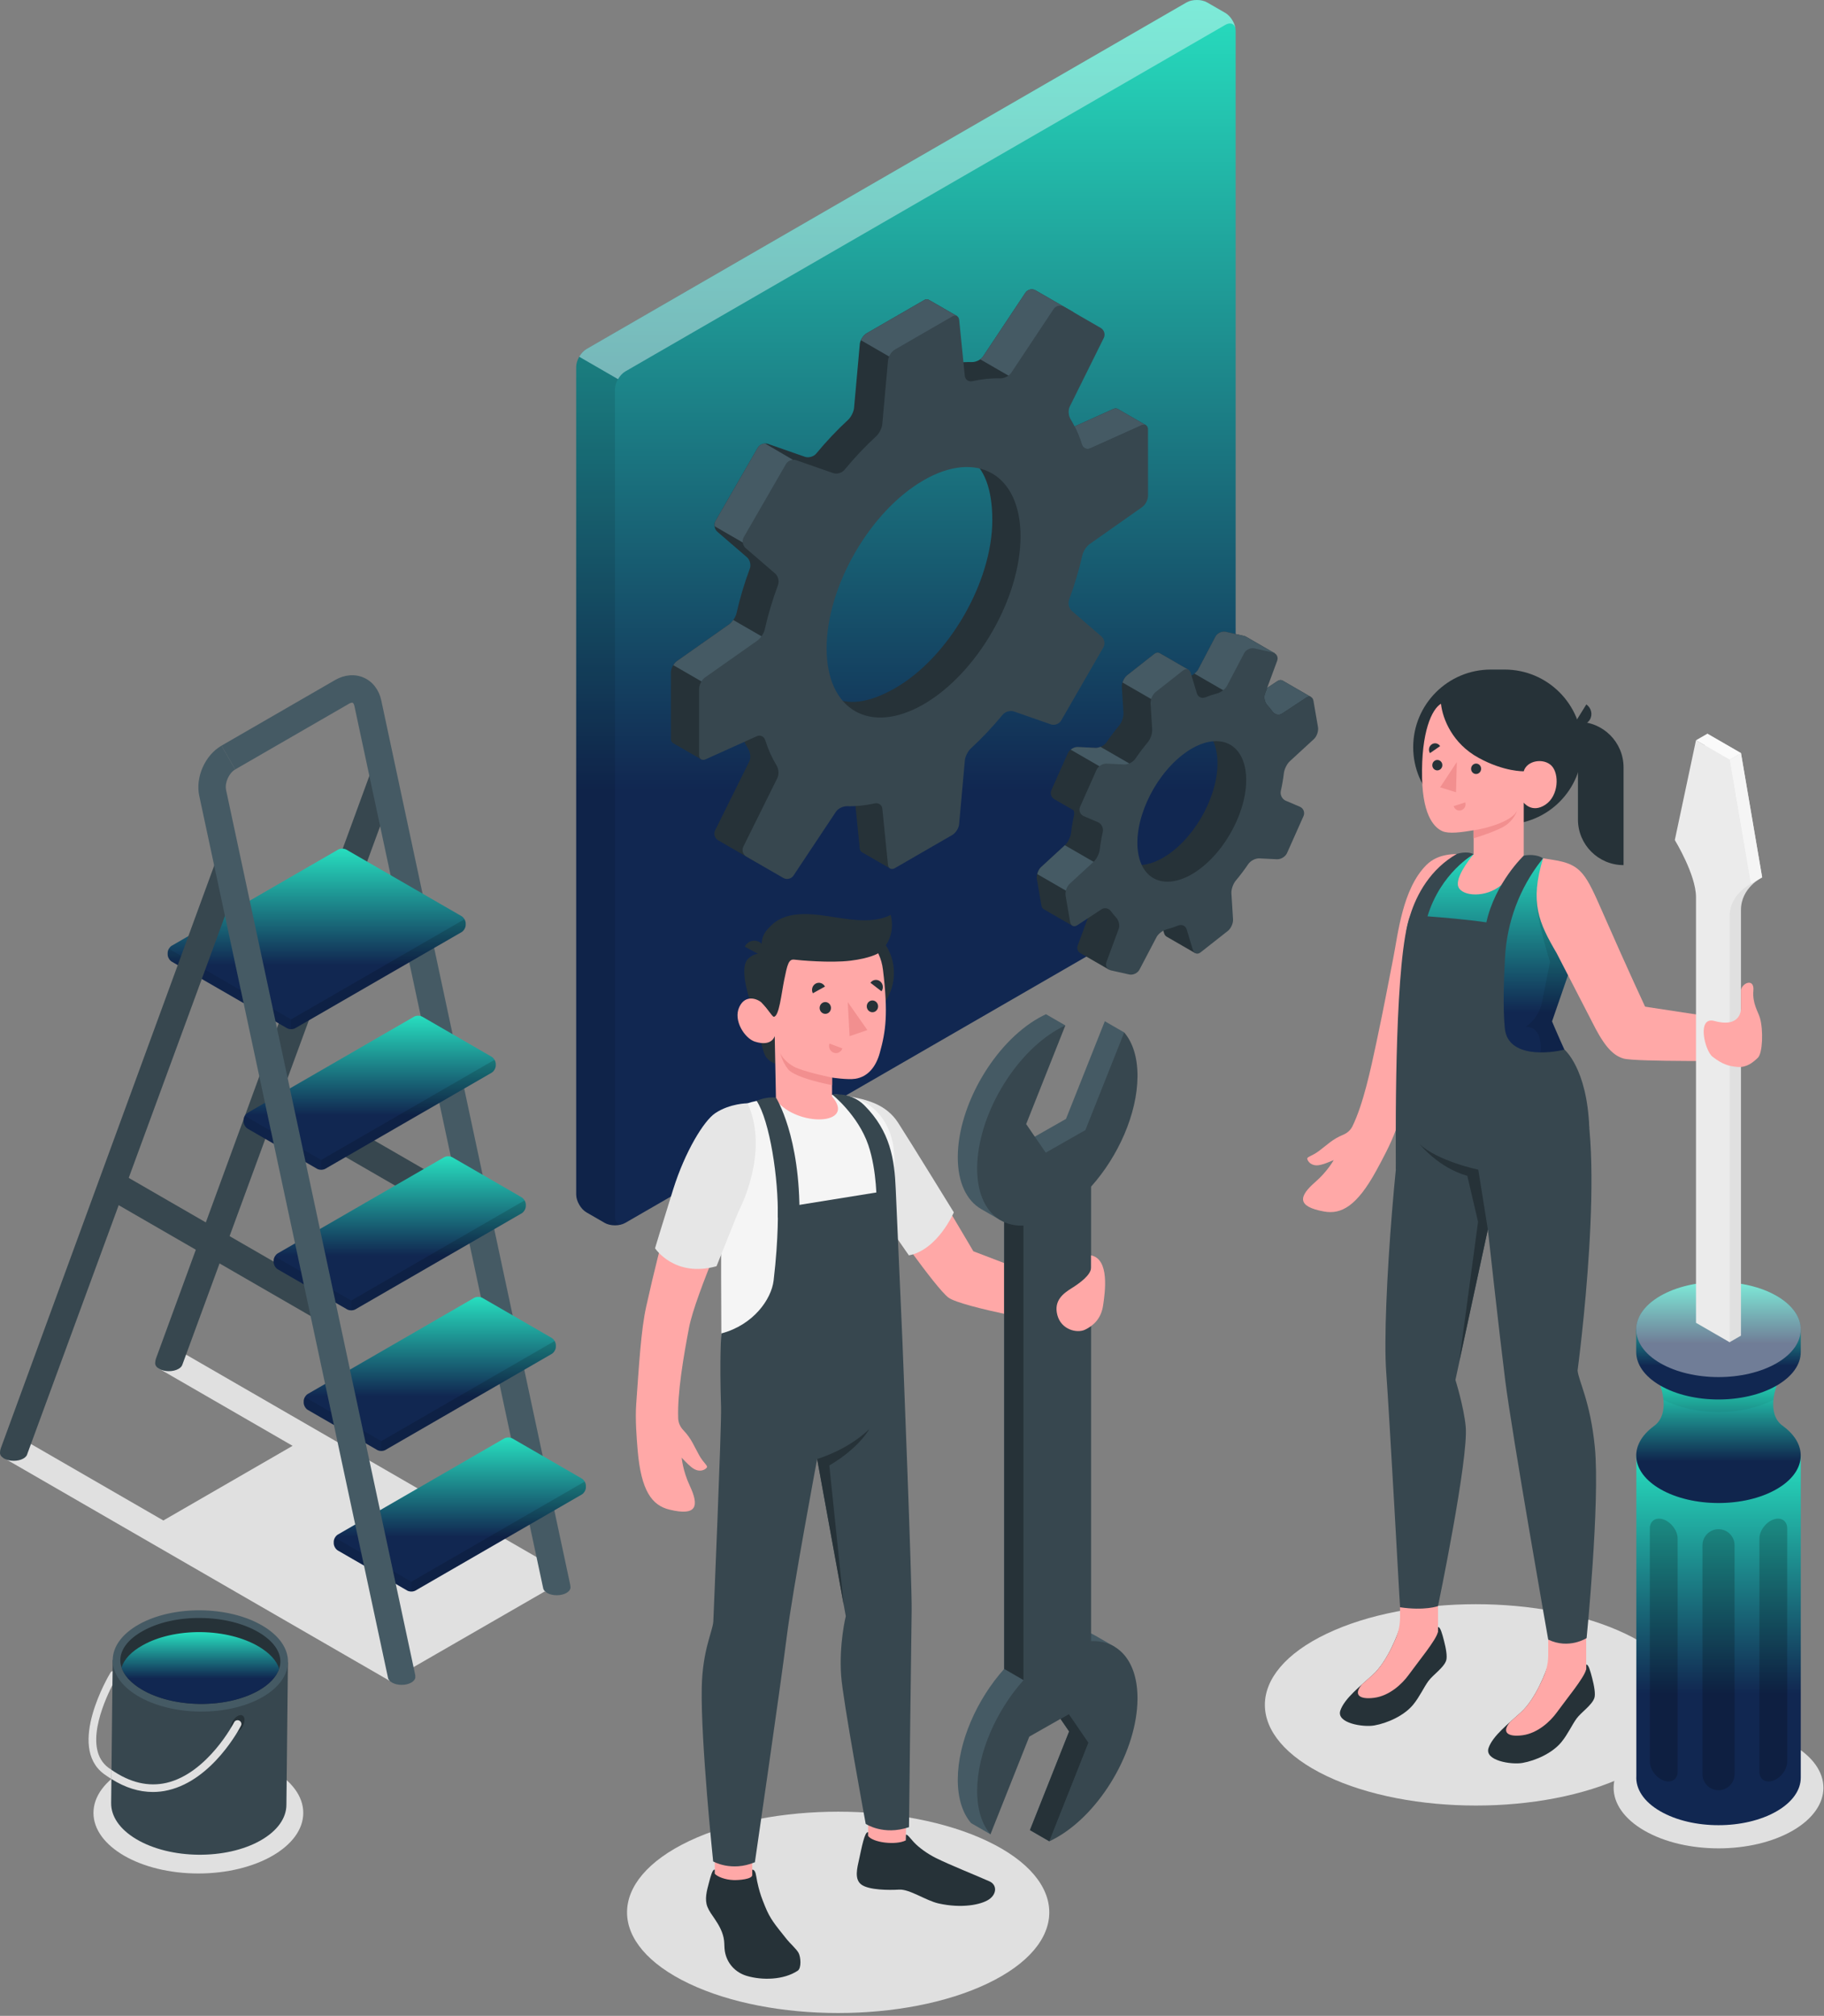 <svg width="382" height="422" viewBox="0 0 382 422" fill="none" xmlns="http://www.w3.org/2000/svg">
<rect x="0" y="0" width="382" height="422" fill="#808080" stroke="none"/>
<path d="M115.22 332.239L117.834 329.119L38.463 283.293L33.087 286.397L61.279 302.673L34.21 318.301L5.776 301.884L0.4 304.988L81.645 351.89L82.499 350.871L82.925 351.117L114.088 333.159L114.332 333.3L114.789 332.755L115.451 332.373L115.22 332.239Z" fill="#E0E0E0"/>
<path d="M340.384 371.803C323.116 380.034 295.121 380.034 277.853 371.803C260.585 363.574 260.585 350.23 277.853 342C295.12 333.771 323.116 333.771 340.384 342C357.651 350.23 357.651 363.574 340.384 371.803Z" fill="#E0E0E0"/>
<path d="M206.803 415.238C189.535 423.469 161.54 423.469 144.272 415.238C127.004 407.009 127.004 393.665 144.272 385.435C161.54 377.206 189.535 377.206 206.803 385.435C224.07 393.666 224.07 407.01 206.803 415.238Z" fill="#E0E0E0"/>
<path d="M344.376 383.226C352.955 388.179 366.865 388.179 375.445 383.226C384.024 378.273 384.024 370.242 375.445 365.288C366.866 360.335 352.956 360.335 344.376 365.288C335.796 370.241 335.796 378.273 344.376 383.226Z" fill="#E0E0E0"/>
<path d="M41.543 392.198C53.676 392.198 63.512 386.52 63.512 379.514C63.512 372.509 53.676 366.83 41.543 366.83C29.41 366.83 19.574 372.509 19.574 379.514C19.574 386.52 29.41 392.198 41.543 392.198Z" fill="#E0E0E0"/>
<path d="M82.748 164.428L38.188 285.698L38.178 285.718C38.078 286.028 37.818 286.318 37.398 286.558C36.278 287.208 34.458 287.208 33.338 286.558C32.848 286.278 32.578 285.928 32.508 285.558C32.488 285.448 32.488 285.338 32.508 285.228C32.518 284.958 32.568 284.678 32.668 284.398L77.348 162.448C77.898 160.958 79.548 160.188 81.038 160.738C82.528 161.288 83.298 162.938 82.748 164.428Z" fill="#37474F"/>
<path d="M23.184 247.865L67.867 273.662" stroke="#37474F" stroke-width="6" stroke-miterlimit="10"/>
<path d="M55.68 229.104L100.363 254.902" stroke="#37474F" stroke-width="6" stroke-miterlimit="10"/>
<path d="M46.388 156.098L70.218 142.337C72.168 141.217 74.348 141.047 76.198 141.867C78.048 142.687 79.378 144.417 79.848 146.617L119.408 331.697C119.438 331.827 119.458 331.947 119.458 332.077C119.478 332.207 119.478 332.347 119.468 332.477C119.398 332.837 119.128 333.187 118.638 333.467C117.518 334.117 115.698 334.117 114.578 333.467C114.158 333.217 113.898 332.917 113.788 332.607C113.768 332.547 113.758 332.487 113.748 332.437L74.228 147.817C74.138 147.417 73.978 147.167 73.858 147.117C73.748 147.067 73.458 147.107 73.098 147.317L49.258 161.078" fill="#455A64"/>
<path d="M85.279 332.967L70.763 324.586C70.285 324.31 69.897 323.638 69.897 323.086V322.741C69.897 322.189 70.285 321.517 70.763 321.241L105.589 301.134C106.067 300.858 106.843 300.858 107.321 301.134L121.837 309.515C122.315 309.791 122.703 310.463 122.703 311.015V311.359C122.703 311.911 122.315 312.583 121.837 312.859L87.011 332.967C86.534 333.243 85.757 333.243 85.279 332.967Z" fill="url(#paint0_linear_404_4849)"/>
<path opacity="0.1" d="M70.151 321.886C69.995 322.158 69.897 322.463 69.897 322.74V323.085C69.897 323.637 70.285 324.309 70.763 324.585L85.279 332.966C85.519 333.104 85.832 333.173 86.145 333.173V331.12L70.151 321.886Z" fill="black"/>
<path opacity="0.15" d="M86.145 331.121V333.174C86.459 333.174 86.772 333.105 87.011 332.967L104.424 322.914L121.838 312.861C122.316 312.585 122.704 311.913 122.704 311.361V311.016C122.704 310.74 122.607 310.433 122.45 310.161L86.145 331.121Z" fill="black"/>
<path d="M78.986 303.535L64.469 295.154C63.992 294.878 63.603 294.206 63.603 293.654V293.309C63.603 292.757 63.992 292.085 64.469 291.809L99.296 271.702C99.773 271.426 100.55 271.426 101.028 271.702L115.544 280.083C116.022 280.359 116.41 281.031 116.41 281.583V281.928C116.41 282.48 116.022 283.152 115.544 283.428L80.718 303.535C80.239 303.812 79.463 303.812 78.986 303.535Z" fill="url(#paint1_linear_404_4849)"/>
<path opacity="0.1" d="M63.858 292.454C63.7 292.725 63.603 293.032 63.603 293.308V293.653C63.603 294.205 63.992 294.877 64.469 295.153L78.986 303.534C79.225 303.672 79.537 303.741 79.852 303.741V301.688L63.858 292.454Z" fill="black"/>
<path opacity="0.15" d="M79.852 301.689V303.742C80.165 303.742 80.479 303.673 80.718 303.535L98.131 293.481L115.544 283.428C116.022 283.152 116.41 282.48 116.41 281.928V281.583C116.41 281.307 116.313 281.001 116.156 280.729L79.852 301.689Z" fill="black"/>
<path d="M72.692 274.103L58.176 265.722C57.698 265.446 57.31 264.774 57.31 264.222V263.877C57.31 263.325 57.698 262.653 58.176 262.377L93.002 242.27C93.48 241.994 94.256 241.994 94.734 242.27L109.25 250.651C109.728 250.927 110.116 251.599 110.116 252.151V252.496C110.116 253.048 109.728 253.72 109.25 253.996L74.424 274.103C73.946 274.379 73.17 274.379 72.692 274.103Z" fill="url(#paint2_linear_404_4849)"/>
<path opacity="0.1" d="M57.563 263.023C57.406 263.294 57.309 263.601 57.309 263.877V264.222C57.309 264.774 57.697 265.446 58.175 265.722L65.433 269.913L72.691 274.104C72.93 274.242 73.243 274.311 73.557 274.311V272.258L57.563 263.023Z" fill="black"/>
<path opacity="0.15" d="M73.558 272.258V274.311C73.871 274.311 74.185 274.242 74.424 274.104L91.837 264.05L109.25 253.997C109.728 253.721 110.116 253.049 110.116 252.497V252.152C110.116 251.876 110.019 251.57 109.862 251.298L73.558 272.258Z" fill="black"/>
<path d="M66.398 244.672L51.882 236.291C51.404 236.015 51.016 235.343 51.016 234.791V234.446C51.016 233.894 51.404 233.222 51.882 232.946L86.708 212.839C87.186 212.563 87.962 212.563 88.44 212.839L102.956 221.22C103.434 221.496 103.822 222.168 103.822 222.72V223.065C103.822 223.617 103.434 224.289 102.956 224.565L68.13 244.672C67.651 244.948 66.876 244.948 66.398 244.672Z" fill="url(#paint3_linear_404_4849)"/>
<path opacity="0.15" d="M67.264 242.826V244.879C67.577 244.879 67.891 244.81 68.13 244.672L85.543 234.619L102.956 224.566C103.434 224.29 103.822 223.618 103.822 223.066V222.721C103.822 222.445 103.725 222.139 103.568 221.867L67.264 242.826Z" fill="black"/>
<path opacity="0.1" d="M51.269 233.592C51.112 233.864 51.015 234.169 51.015 234.446V234.791C51.015 235.343 51.403 236.015 51.881 236.291L66.397 244.672C66.636 244.81 66.949 244.879 67.263 244.879V242.826L51.269 233.592Z" fill="black"/>
<path d="M60.103 215.24L35.98 201.316C35.502 201.04 35.114 200.368 35.114 199.816V199.471C35.114 198.919 35.502 198.247 35.98 197.971L70.806 177.864C71.284 177.588 72.06 177.588 72.538 177.864L96.661 191.788C97.139 192.064 97.527 192.736 97.527 193.288V193.633C97.527 194.185 97.139 194.857 96.661 195.133L61.835 215.24C61.356 215.517 60.581 215.517 60.103 215.24Z" fill="url(#paint4_linear_404_4849)"/>
<path opacity="0.15" d="M60.969 213.395V215.448C61.282 215.448 61.596 215.379 61.835 215.241L79.248 205.188L96.661 195.135C97.139 194.859 97.527 194.187 97.527 193.635V193.289C97.527 193.013 97.43 192.707 97.273 192.435L60.969 213.395Z" fill="black"/>
<path opacity="0.1" d="M35.368 198.617C35.211 198.888 35.114 199.194 35.114 199.471V199.816C35.114 200.368 35.502 201.04 35.98 201.316L60.103 215.241C60.342 215.379 60.656 215.448 60.969 215.448V213.395L35.368 198.617Z" fill="black"/>
<path d="M50.258 183.187L5.737 304.317L5.728 304.357L5.628 304.627C5.497 304.877 5.258 305.117 4.907 305.327C3.788 305.967 1.968 305.967 0.838 305.327C0.348 305.037 0.077 304.687 0.007 304.327C-0.003 304.217 -0.003 304.107 0.007 303.997C0.018 303.707 0.078 303.437 0.178 303.157L44.858 181.207C45.398 179.717 47.047 178.957 48.547 179.497C50.038 180.047 50.797 181.697 50.258 183.187Z" fill="#37474F"/>
<path d="M49.258 161.078C47.938 161.848 47.028 163.888 47.348 165.378L86.918 350.448C86.958 350.598 86.978 350.748 86.978 350.898C86.988 350.998 86.988 351.108 86.978 351.218C86.918 351.578 86.638 351.938 86.148 352.228C85.028 352.878 83.208 352.878 82.088 352.228C81.678 351.988 81.418 351.698 81.298 351.398C81.298 351.388 81.298 351.378 81.288 351.368L81.238 351.128L41.728 166.588C40.898 162.698 42.938 158.088 46.388 156.098" fill="#455A64"/>
<path d="M60.301 348L23.596 347.501L23.277 377.476H23.28C23.25 380.189 25.011 382.922 28.573 385.03C35.694 389.246 47.315 389.371 54.529 385.31C58.168 383.261 59.984 380.538 59.982 377.801L60.301 348Z" fill="#37474F"/>
<path d="M29.059 340.072C21.848 344.134 21.776 350.844 28.897 355.06C36.018 359.276 47.639 359.401 54.853 355.34C62.067 351.279 62.139 344.569 55.015 340.352C47.891 336.136 36.269 336.01 29.059 340.072Z" fill="#455A64"/>
<path d="M58.723 347.881C58.723 348.36 58.623 348.839 58.463 349.319C57.904 351.036 56.406 352.634 54.07 353.952C50.815 355.769 46.482 356.748 41.849 356.708C37.236 356.648 32.923 355.59 29.707 353.693C27.45 352.355 25.973 350.737 25.453 349.06C25.273 348.561 25.193 348.042 25.193 347.522C25.233 345.285 26.87 343.129 29.846 341.471C33.081 339.634 37.435 338.655 42.047 338.715C46.68 338.755 50.994 339.833 54.209 341.73C57.146 343.467 58.743 345.644 58.723 347.881Z" fill="#263238"/>
<path d="M58.464 349.318C57.905 351.035 56.407 352.633 54.071 353.951C50.816 355.768 46.483 356.747 41.85 356.707C37.237 356.647 32.924 355.589 29.708 353.692C27.451 352.354 25.974 350.736 25.454 349.059C26.013 347.342 27.511 345.744 29.847 344.446C33.082 342.609 37.436 341.63 42.048 341.67C46.681 341.73 50.995 342.808 54.21 344.706C56.467 346.043 57.924 347.64 58.464 349.318Z" fill="url(#paint5_linear_404_4849)"/>
<path d="M49.773 359.23C50.577 358.777 51.221 359.158 51.211 360.081C51.2 361.005 50.539 362.121 49.734 362.575C48.929 363.029 48.285 362.648 48.297 361.724C48.307 360.8 48.968 359.684 49.773 359.23Z" fill="#263238"/>
<path d="M23.536 352.772C21.519 356.746 17.505 366.212 22.717 370.066C22.937 370.226 23.137 370.366 23.356 370.505L23.336 372.422C22.817 372.103 22.278 371.743 21.758 371.364C13.97 365.593 22.756 350.775 23.136 350.156C23.236 349.976 23.396 349.876 23.575 349.816L23.536 352.772Z" fill="#E0E0E0"/>
<path d="M50.456 361.28C50.236 361.739 44.565 372.583 35.239 374.76C34.161 375.02 33.102 375.139 32.024 375.139C29.128 375.139 26.233 374.24 23.337 372.423L23.357 370.506C27.211 373.182 31.085 374.1 34.88 373.222C43.487 371.205 48.999 360.641 49.039 360.541C49.239 360.141 49.738 360.002 50.117 360.201C50.516 360.401 50.675 360.88 50.456 361.28Z" fill="#E0E0E0"/>
<path d="M126.63 255.997L122.837 253.807C121.641 253.117 120.672 251.438 120.672 250.057L120.671 76.82C120.671 75.439 121.64 73.76 122.836 73.07L248.491 0.523C249.687 -0.167 251.625 -0.167 252.821 0.523L256.616 2.712C257.812 3.402 258.781 5.082 258.781 6.463V179.701C258.781 181.082 257.812 182.761 256.616 183.451L130.96 255.997C129.764 256.686 127.826 256.687 126.63 255.997Z" fill="url(#paint6_linear_404_4849)"/>
<path opacity="0.4" d="M258.758 6.107C258.608 4.987 257.698 4.577 256.618 5.207L130.958 77.757C130.368 78.097 129.828 78.698 129.428 79.377L121.308 74.688C121.698 74.007 122.238 73.418 122.838 73.067L248.488 0.517C249.688 -0.172 251.628 -0.172 252.818 0.517L256.618 2.708C257.708 3.337 258.618 4.808 258.758 6.107Z" fill="white"/>
<path opacity="0.1" d="M130.457 256.217C129.277 256.677 127.667 256.597 126.627 255.997L122.837 253.808C121.637 253.118 120.667 251.438 120.667 250.058V76.817C120.667 76.127 120.917 75.368 121.307 74.688L129.427 79.377C129.037 80.058 128.797 80.817 128.797 81.507V254.747C128.797 255.927 129.507 256.507 130.457 256.217Z" fill="black"/>
<path d="M268.6 142.469L268.601 142.479C268.316 142.307 267.939 142.322 267.554 142.575L262.496 145.904C261.804 146.359 260.941 146.125 260.465 145.446C260.16 145.01 259.83 144.607 259.479 144.238C258.908 143.638 258.599 142.606 258.886 141.829L266.925 136.734L260.924 133.271L260.919 133.277C260.799 133.208 260.67 133.15 260.522 133.117L256.709 132.264C255.901 132.083 254.933 132.531 254.548 133.265L250.963 140.096C250.578 140.83 249.6 141.521 248.797 141.725C248.724 141.743 248.649 141.77 248.576 141.789C248.797 141.143 248.89 140.2 248.89 140.2L242.871 136.727L242.873 136.734C242.551 136.546 242.136 136.581 241.745 136.889L236.031 141.381C235.38 141.893 234.894 142.978 234.946 143.805L235.287 149.241C235.339 150.068 234.93 151.236 234.398 151.872C233.462 152.992 232.576 154.167 231.745 155.384C231.278 156.068 230.248 156.604 229.42 156.563L225.747 156.382C224.92 156.341 223.975 156.921 223.638 157.678L220.185 165.42C219.876 166.113 220.143 166.901 220.774 167.28L220.772 167.287L224.843 169.636C224.974 169.97 225.018 170.338 224.938 170.69C224.655 171.935 224.441 173.169 224.302 174.383C224.208 175.206 223.674 176.331 223.064 176.892L218.002 181.547C217.392 182.108 217.012 183.224 217.152 184.04L218.103 189.561C218.165 189.921 218.334 190.171 218.56 190.309L218.552 190.314L224.59 193.798L224.67 186.886C225.362 186.431 226.225 186.665 226.7 187.344C227.005 187.78 227.335 188.183 227.686 188.552C228.257 189.152 228.566 190.184 228.279 190.961L225.7 197.938C225.471 198.557 225.697 199.17 226.205 199.488L226.201 199.494L232.229 202.973L233.871 198.481L236.201 192.693C236.586 191.959 237.564 191.269 238.367 191.064C239.134 190.869 239.918 190.611 240.715 190.288C241.483 189.977 242.279 190.319 242.518 191.112L243.807 195.391C243.903 195.711 244.081 195.934 244.298 196.059L244.293 196.063L250.339 199.549L249.281 192.864L251.131 191.409C251.782 190.897 252.268 189.812 252.216 188.985L251.875 183.549C251.823 182.722 252.232 181.554 252.764 180.918C253.701 179.798 255.114 179.2 255.945 177.984C256.412 177.3 256.915 176.187 257.742 176.228L261.415 176.409C262.242 176.45 263.187 175.87 263.524 175.113L266.977 167.371C267.315 166.614 266.97 165.738 266.208 165.413L263.24 164.147C262.478 163.822 262.038 162.91 262.222 162.102C262.505 160.857 262.719 159.622 262.858 158.409C262.952 157.586 263.486 156.461 264.095 155.901L269.157 151.246C269.59 150.848 269.897 150.17 269.994 149.518L274.592 145.932L268.6 142.469ZM245.612 178.17C239.419 183.039 233.491 181.713 232.371 175.209C231.251 168.705 236.318 160.441 242.511 155.573C248.704 150.705 253.676 151.075 254.796 157.578C255.916 164.082 251.804 173.301 245.612 178.17Z" fill="#263238"/>
<path d="M223.009 176.942L218.004 181.544C217.634 181.884 217.368 182.429 217.232 182.986L224.667 187.279L224.672 186.884C225.364 186.429 226.227 186.663 226.702 187.342C226.704 187.345 226.707 187.347 226.709 187.35L233.874 183.213L223.009 176.942Z" fill="#455A64"/>
<path d="M235.763 163.007C236.328 162.133 236.944 161.281 237.605 160.46L230.47 156.339C230.12 156.483 229.756 156.578 229.421 156.561L225.748 156.38C225.227 156.354 224.659 156.576 224.226 156.932L235.209 163.273L235.763 163.007Z" fill="#455A64"/>
<path d="M274.599 145.925C274.319 145.765 273.949 145.795 273.569 146.045L268.509 149.375C267.819 149.825 266.959 149.595 266.479 148.915C266.169 148.475 265.849 148.075 265.489 147.705C264.919 147.105 264.609 146.075 264.899 145.295L265.379 144.005L267.549 142.575C267.939 142.325 268.319 142.305 268.599 142.475V142.465L274.599 145.925Z" fill="#455A64"/>
<path d="M259.647 144.445C259.588 144.38 259.539 144.302 259.479 144.239C258.908 143.639 258.599 142.607 258.886 141.83L266.925 136.735L260.924 133.272L260.919 133.278C260.799 133.209 260.67 133.151 260.522 133.118L256.709 132.265C255.901 132.084 254.933 132.532 254.548 133.266L250.963 140.097C250.79 140.427 250.488 140.742 250.145 141.014L258.244 145.69L259.647 144.445Z" fill="#455A64"/>
<path d="M235.093 142.879L242.531 147.173L248.644 141.571C248.817 140.95 248.891 140.201 248.891 140.201L242.872 136.728L242.874 136.735C242.552 136.547 242.137 136.582 241.746 136.89L236.032 141.382C235.61 141.714 235.275 142.291 235.093 142.879Z" fill="#455A64"/>
<path d="M276.027 152.22L275.076 146.699C274.935 145.883 274.26 145.59 273.568 146.045L268.51 149.374C267.818 149.829 266.955 149.595 266.48 148.916C266.175 148.48 265.845 148.077 265.494 147.709C264.923 147.109 264.614 146.077 264.901 145.3L267.481 138.322C267.768 137.545 267.346 136.769 266.537 136.588L262.724 135.736C261.915 135.555 260.948 136.003 260.563 136.737L256.978 143.568C256.593 144.302 255.615 144.993 254.812 145.197C254.045 145.392 253.261 145.65 252.464 145.973C251.696 146.284 250.9 145.942 250.661 145.149L249.372 140.87C249.133 140.077 248.411 139.849 247.76 140.361L242.046 144.853C241.395 145.365 240.909 146.45 240.961 147.277L241.302 152.713C241.354 153.54 240.945 154.708 240.413 155.344C239.477 156.464 238.591 157.639 237.76 158.856C237.293 159.54 236.263 160.075 235.435 160.035L231.762 159.854C230.935 159.813 229.99 160.393 229.653 161.15L226.2 168.892C225.862 169.649 226.207 170.525 226.969 170.85L229.936 172.116C230.698 172.441 231.138 173.353 230.955 174.161C230.672 175.406 230.458 176.641 230.319 177.854C230.225 178.677 229.691 179.802 229.081 180.363L224.019 185.018C223.409 185.579 223.029 186.695 223.169 187.511L224.12 193.032C224.261 193.848 224.935 194.141 225.628 193.686L230.687 190.357C231.379 189.902 232.242 190.136 232.717 190.815C233.022 191.251 233.352 191.654 233.703 192.023C234.274 192.623 234.583 193.655 234.296 194.432L231.717 201.409C231.43 202.186 231.852 202.962 232.661 203.143L236.473 203.995C237.282 204.176 238.249 203.728 238.634 202.994L242.219 196.163C242.604 195.43 243.582 194.739 244.385 194.534C245.152 194.339 245.936 194.081 246.733 193.758C247.501 193.447 248.297 193.788 248.536 194.582L249.825 198.861C250.064 199.654 250.786 199.882 251.437 199.37L257.15 194.878C257.801 194.366 258.287 193.281 258.235 192.454L257.894 187.018C257.842 186.191 258.251 185.023 258.783 184.388C259.72 183.268 260.606 182.093 261.436 180.876C261.903 180.192 262.933 179.656 263.761 179.697L267.434 179.878C268.261 179.919 269.206 179.339 269.543 178.582L272.996 170.84C273.333 170.083 272.989 169.207 272.227 168.882L269.26 167.616C268.498 167.291 268.058 166.379 268.242 165.571C268.525 164.326 268.739 163.092 268.878 161.878C268.972 161.055 269.506 159.93 270.116 159.37L275.178 154.715C275.787 154.153 276.167 153.037 276.027 152.22ZM251.626 181.641C245.434 186.51 239.505 185.184 238.385 178.68C237.265 172.176 241.377 162.957 247.57 158.089C253.762 153.22 259.69 154.545 260.81 161.049C261.93 167.553 257.819 176.772 251.626 181.641Z" fill="#37474F"/>
<path d="M240.003 89.016L234.08 85.601L234.079 85.606C233.835 85.467 233.51 85.457 233.15 85.62L222.45 90.443C221.695 90.783 220.918 90.407 220.668 89.618C220.046 87.652 219.244 85.881 218.283 84.313C217.85 83.607 217.752 82.463 218.12 81.721L225.252 67.342C225.62 66.6 225.337 65.662 224.619 65.248L216.88 60.78C216.162 60.366 215.209 60.589 214.75 61.279L205.864 74.643C205.405 75.333 204.365 75.82 203.537 75.798C202.531 75.772 201.493 75.824 200.433 75.943V66.169L194.495 62.745C194.232 62.605 193.887 62.623 193.524 62.833L181.503 69.773C180.786 70.187 180.144 71.192 180.069 72.017L178.865 85.393C178.791 86.218 178.224 87.33 177.615 87.891C175.276 90.045 173.041 92.419 170.937 94.959C170.409 95.597 169.358 95.901 168.575 95.628L160.859 92.933C160.077 92.66 159.107 93.02 158.693 93.737L149.856 109.043C149.442 109.76 149.615 110.78 150.242 111.321L156.434 116.656C157.062 117.197 157.323 118.26 157.035 119.037C155.887 122.129 154.948 125.252 154.252 128.355C154.071 129.163 153.392 130.208 152.714 130.685L141.733 138.415C141.056 138.892 140.506 139.95 140.506 140.778V154.658C140.506 155.086 140.671 155.395 140.933 155.55L140.93 155.553L146.851 158.967L155.645 154.805C155.985 155.517 156.346 156.205 156.741 156.849C157.174 157.555 157.272 158.699 156.903 159.441L149.771 173.82C149.403 174.562 149.686 175.5 150.404 175.914L158.143 180.382C158.86 180.796 159.814 180.573 160.273 179.883L169.16 166.517C169.619 165.827 170.659 165.34 171.487 165.362C173.326 165.41 175.26 165.22 177.274 164.775C178.083 164.596 178.796 165.081 178.879 165.906L180.052 177.584C180.092 177.983 180.266 178.263 180.515 178.403L180.512 178.405L186.423 181.813L193.522 171.385C194.239 170.971 194.881 169.966 194.956 169.141L196.16 155.766C196.234 154.941 196.934 154.063 197.698 153.743C201.132 152.304 204.604 149.819 207.035 147.193C207.598 146.585 208.648 146.28 209.429 146.555L214.166 148.223C214.947 148.498 215.917 148.14 216.331 147.422L225.168 132.116C225.582 131.399 225.409 130.379 224.782 129.838L220.712 126.331C220.084 125.79 219.824 124.727 220.051 123.93C221.027 120.505 221.248 116.025 221.155 112.838C221.131 112.01 221.632 110.952 222.309 110.475L233.291 102.745C233.968 102.268 234.518 101.21 234.518 100.382L239.766 94.091L240.003 89.016ZM187.512 144.031C176.297 150.507 169.325 145.913 169.325 132.962C169.325 120.012 178.593 104.147 189.809 97.672C201.024 91.196 207.819 95.907 207.819 108.857C207.82 121.808 198.728 137.556 187.512 144.031Z" fill="#263238"/>
<path d="M222.894 72.097L225.253 67.341C225.621 66.599 225.338 65.66 224.62 65.246L216.881 60.779C216.163 60.364 215.21 60.587 214.751 61.278L205.864 74.644C205.72 74.861 205.507 75.046 205.273 75.213L215.221 80.957L222.894 72.097Z" fill="#455A64"/>
<path d="M153.563 129.786C153.306 130.149 153.014 130.478 152.715 130.689L141.734 138.419C141.458 138.614 141.216 138.916 141.011 139.249L147.712 143.118L162.291 134.824L153.563 129.786Z" fill="#455A64"/>
<path d="M160.239 92.846C159.62 92.868 159.002 93.204 158.693 93.74L149.856 109.045C149.663 109.378 149.61 109.777 149.658 110.163L157.275 114.561L169.371 98.198L160.239 92.846Z" fill="#455A64"/>
<path d="M180.301 71.224L189.726 76.665L200.432 70.484V66.171L194.494 62.748C194.231 62.608 193.886 62.626 193.523 62.836L181.502 69.775C181.008 70.061 180.563 70.629 180.301 71.224Z" fill="#455A64"/>
<path d="M240.43 103.793V89.912C240.43 89.084 239.818 88.688 239.063 89.028L228.364 93.852C227.609 94.192 226.832 93.817 226.582 93.026C225.96 91.061 225.157 89.29 224.196 87.722C223.763 87.016 223.666 85.871 224.033 85.129L231.165 70.749C231.533 70.007 231.25 69.07 230.532 68.656L222.793 64.188C222.076 63.773 221.122 63.996 220.663 64.686L211.775 78.052C211.316 78.743 210.276 79.23 209.448 79.207C207.61 79.159 205.675 79.35 203.661 79.794C202.852 79.974 202.139 79.489 202.056 78.663L200.883 66.987C200.8 66.162 200.151 65.829 199.434 66.243L187.413 73.183C186.696 73.597 186.054 74.603 185.979 75.427L184.775 88.802C184.701 89.627 184.134 90.74 183.525 91.3C181.186 93.454 178.952 95.829 176.847 98.368C176.318 99.007 175.267 99.311 174.485 99.037L166.768 96.343C165.986 96.07 165.016 96.43 164.602 97.147L155.765 112.455C155.351 113.172 155.524 114.192 156.151 114.733L162.343 120.068C162.971 120.609 163.232 121.672 162.944 122.449C161.796 125.541 160.858 128.663 160.162 131.766C159.981 132.574 159.302 133.619 158.624 134.096L147.643 141.826C146.966 142.303 146.416 143.361 146.416 144.189V158.069C146.416 158.898 147.028 159.293 147.783 158.953L158.483 154.13C159.238 153.79 160.015 154.165 160.265 154.955C160.887 156.921 161.689 158.692 162.65 160.26C163.083 160.966 163.181 162.111 162.812 162.853L155.68 177.232C155.312 177.974 155.595 178.911 156.313 179.326L164.052 183.794C164.769 184.208 165.723 183.985 166.182 183.295L175.07 169.93C175.529 169.24 176.569 168.753 177.398 168.774C179.237 168.822 181.171 168.631 183.185 168.187C183.994 168.008 184.707 168.493 184.79 169.318L185.963 180.996C186.046 181.82 186.695 182.153 187.412 181.738L199.433 174.797C200.15 174.383 200.792 173.378 200.867 172.553L202.071 159.177C202.145 158.352 202.712 157.241 203.321 156.68C205.66 154.526 207.894 152.153 209.997 149.614C210.525 148.976 211.577 148.671 212.359 148.944L220.076 151.638C220.858 151.911 221.828 151.551 222.242 150.833L231.079 135.527C231.493 134.81 231.32 133.79 230.693 133.249L224.501 127.914C223.873 127.373 223.612 126.31 223.9 125.533C225.048 122.441 225.987 119.319 226.683 116.216C226.864 115.408 227.543 114.363 228.221 113.886L239.202 106.156C239.881 105.68 240.43 104.622 240.43 103.793ZM193.425 147.441C182.209 153.916 173.116 148.667 173.116 135.716C173.116 122.766 182.209 107.018 193.425 100.542C204.64 94.067 213.732 99.316 213.732 112.266C213.732 125.218 204.64 140.965 193.425 147.441Z" fill="#37474F"/>
<path d="M240.007 89.017V89.028C239.767 88.868 239.427 88.858 239.057 89.028L228.357 93.847C227.607 94.188 226.827 93.817 226.577 93.028C226.157 91.677 225.647 90.427 225.047 89.267L233.147 85.618C233.507 85.457 233.837 85.468 234.077 85.608V85.597L240.007 89.017Z" fill="#455A64"/>
<path d="M324.242 349.614V348.476C323.793 349.811 321.712 355.557 318.554 358.437C316.044 360.726 312.62 363.371 311.749 365.923C310.843 368.578 316.514 369.469 318.859 369.054C321.584 368.572 325.109 367.026 327.028 364.668C328.377 363.01 329.236 361.046 330.199 359.742C331.162 358.439 333.383 356.983 333.904 355.475C334.19 354.646 333.85 352.831 333.448 351.298C333.079 349.891 332.679 348.344 332.199 348.476C332.198 348.648 332.199 349.343 332.199 349.343C331.621 349.983 330.023 350.619 328.221 350.688C327.057 350.733 324.233 350.502 324.242 349.614Z" fill="#263238"/>
<path d="M316.283 360.45C317.061 359.755 317.845 359.076 318.555 358.428C320.761 356.416 322.442 353.004 323.408 350.675C323.959 349.346 324.243 347.927 324.243 346.488V341.953H332.2V349.335V349.336V349.533L332.16 349.553C331.777 351.207 328.125 355.605 326.051 358.473C324.66 360.396 322.018 362.842 318.86 363.263C315.867 363.662 314.338 362.719 316.283 360.45Z" fill="#FFA8A7"/>
<path d="M293.204 341.77V340.632C292.755 341.967 290.674 347.713 287.516 350.593C285.006 352.882 281.582 355.527 280.711 358.079C279.805 360.734 285.476 361.625 287.821 361.21C290.546 360.727 294.071 359.181 295.99 356.824C297.339 355.167 298.198 353.202 299.162 351.899C300.125 350.596 302.346 349.14 302.867 347.632C303.153 346.803 302.813 344.988 302.411 343.455C302.042 342.048 301.642 340.501 301.162 340.633C301.161 340.805 301.162 341.501 301.162 341.501C300.584 342.141 298.986 342.777 297.184 342.846C296.019 342.889 293.195 342.658 293.204 341.77Z" fill="#263238"/>
<path d="M285.245 352.605C286.023 351.91 286.807 351.232 287.517 350.584C289.723 348.572 291.404 345.16 292.37 342.831C292.921 341.502 293.205 340.083 293.205 338.644V334.109H301.162V341.491V341.492V341.689L301.122 341.709C300.739 343.363 297.088 347.761 295.013 350.629C293.623 352.552 290.98 354.998 287.822 355.419C284.83 355.819 283.301 354.874 285.245 352.605Z" fill="#FFA8A7"/>
<path d="M330.617 225.949C336.786 239.423 330.394 286.885 330.394 286.885C330.58 289.072 333.079 293.374 334.011 302.997C335.111 314.368 332.284 342.919 332.284 342.919C332.284 342.919 328.6 345.328 324.242 343.239C324.242 343.239 316.658 300.239 315.232 288.934C313.988 279.068 311.599 257.374 311.599 257.374L304.81 288.881C304.81 288.881 306.553 294.408 306.96 298.619C307.604 305.269 301.161 336.23 301.161 336.23C301.161 336.23 298.415 337.238 293.204 336.471C293.204 336.471 290.925 295.383 290.324 287.373C289.315 273.92 292.888 231.943 295.356 223.979L330.617 225.949Z" fill="#37474F"/>
<path d="M311.599 257.372L309.596 244.858C309.596 244.858 301.123 243.103 297.28 239.49C297.28 239.49 301.312 244.505 307.3 246.148L309.549 255.783L305.617 284.957L311.599 257.372Z" fill="#263238"/>
<path d="M298.553 217.453C303.222 201.912 309.18 178.771 306.932 178.771C304.684 178.771 301.232 178.565 298.705 181.104C293.724 186.109 292.814 195.384 291.769 200.678C290.723 205.972 289.975 210.152 288.308 218.007C287.042 223.972 285.501 231.17 283.243 235.774C282.843 236.59 282.138 237.212 281.298 237.556C279.041 238.477 277.993 239.642 276.182 240.982C274.764 242.031 273.688 242.167 273.777 242.594C273.891 243.143 274.604 244.123 276.152 243.929C276.931 243.831 277.986 243.418 279.311 242.863C279.311 242.863 278.026 245.217 275.472 247.434C272.012 250.439 271.514 252.567 277.268 253.616C280.874 254.274 284.142 252.545 288.238 245.058C289.418 242.901 291.27 239.494 292.324 236.561C295.067 228.924 297.141 222.152 298.553 217.453Z" fill="#FFA8A7"/>
<path d="M319.736 179.138C327.645 179.682 328.2 183.501 330.179 187.679C331.686 190.859 331.703 194.547 330.553 197.873L325.042 213.817C325.042 213.817 327.623 220.055 330.618 225.948C316.787 233.668 299.517 229.61 295.358 223.976C295.182 222.781 296.251 213.44 296.909 207.338C294.473 201.227 293.83 197.354 294.858 193.315C296.766 185.817 304.172 178.513 307.449 178.778L319.736 179.138Z" fill="url(#paint7_linear_404_4849)"/>
<path d="M312.132 172.585H315.201C324.129 172.585 331.366 165.347 331.366 156.419C331.366 147.443 324.09 140.167 315.113 140.167H312.219C303.243 140.167 295.966 147.443 295.966 156.419C295.966 165.346 303.204 172.585 312.132 172.585Z" fill="#263238"/>
<path d="M340.022 181.105C334.747 181.105 330.471 176.829 330.471 171.554V151.102C335.746 151.102 340.022 155.378 340.022 160.653V181.105Z" fill="#263238"/>
<path d="M332.222 147.474L329.828 151.322C330.889 152.032 332.286 151.746 332.947 150.683C333.607 149.62 333.283 148.184 332.222 147.474Z" fill="#263238"/>
<path d="M301.781 147.324C299.911 148.429 297.601 153.131 297.829 162.989C298.022 171.344 300.73 173.407 302.09 174.002C303.45 174.597 306.072 174.235 308.622 173.81V178.824C308.622 178.824 305.099 182.917 305.32 185.216C305.542 187.515 310.408 188.059 313.705 185.812C317.002 183.566 319.116 180.147 319.116 180.147V168.027C319.116 168.027 320.837 170.325 323.652 168.456C326.467 166.587 326.574 161.959 324.937 160.298C323.3 158.636 319.773 159.163 319.115 161.458C319.115 161.458 315.049 161.606 309.635 158.632C304.221 155.658 302.141 150.563 301.781 147.324Z" fill="#FFA8A7"/>
<path d="M308.092 160.89C308.062 161.492 308.507 162.002 309.086 162.03C309.666 162.057 310.16 161.592 310.19 160.99C310.22 160.388 309.775 159.878 309.195 159.85C308.616 159.822 308.122 160.288 308.092 160.89Z" fill="#263238"/>
<path d="M306.877 167.973L304.437 168.751C304.639 169.449 305.35 169.841 306.024 169.627C306.697 169.412 307.079 168.671 306.877 167.973Z" fill="#F28F8F"/>
<path d="M299.478 157.664L301.604 156.191C301.216 155.584 300.426 155.422 299.839 155.829C299.251 156.235 299.09 157.057 299.478 157.664Z" fill="#263238"/>
<path d="M299.968 160.132C299.938 160.734 300.383 161.244 300.963 161.272C301.543 161.299 302.037 160.834 302.067 160.232C302.097 159.63 301.652 159.12 301.072 159.092C300.493 159.064 299.998 159.529 299.968 160.132Z" fill="#263238"/>
<path d="M305.1 159.53L304.932 165.854L301.604 164.823L305.1 159.53Z" fill="#F28F8F"/>
<path d="M308.621 173.811C311.308 173.459 316.836 171.871 317.697 169.686C317.697 169.686 317.41 171.059 315.759 172.474C314.108 173.889 308.621 175.484 308.621 175.484V173.811Z" fill="#F28F8F"/>
<path opacity="0.1" d="M316.197 227.443C320.74 226.367 323.622 221.772 322.422 217.26C322.376 217.089 322.329 216.943 322.281 216.826C321.392 214.688 319.48 214.968 319.48 214.968C321.273 213.779 322.517 211.924 322.937 209.815L324.615 201.385C324.615 201.385 321.497 191.482 321.814 188.089L329.751 188.546C329.751 188.546 330.15 188.824 330.778 189.26C331.644 192.045 331.515 195.084 330.551 197.873L325.04 213.817C325.04 213.817 327.621 220.056 330.616 225.949C320.423 231.638 308.368 230.927 301.064 227.906C306.834 228.8 312.179 228.395 316.197 227.443Z" fill="black"/>
<path d="M327.63 219.724C324.703 220.499 315.815 221.556 315.161 215.317C314.733 211.235 314.935 205.052 315.198 200.382C315.613 193.009 318.243 185.925 322.81 180.123C323.034 179.839 323.162 179.685 323.162 179.685C323.162 179.685 321.878 178.636 319.117 179.121C319.117 179.121 313.114 184.809 311.292 193.089C307.319 192.509 302.297 192.078 298.959 191.828C301.757 182.648 308.623 178.824 308.623 178.824C307.147 178.047 305.101 178.768 305.101 178.768C299.582 181.92 296.676 187.245 295.341 191.58C292.157 200.398 292.272 233.222 292.327 244.88L297.814 236.14H332.845C332.394 223.607 327.63 219.724 327.63 219.724Z" fill="#37474F"/>
<path d="M344.741 211.197C344.741 211.197 341.006 203.222 335.819 191.401C332.07 182.858 331.231 180.933 325.27 180.009L323.161 179.682C320.336 188.968 322.282 193.174 326.006 199.533L333.361 213.789C336.288 213.209 344.804 212.081 344.741 211.197Z" fill="#FFA8A7"/>
<path d="M333.36 213.79C335.547 218.183 337.418 220.9 340.066 221.611C342.714 222.321 364.61 222.069 364.61 222.069V213.79L343.778 210.626L333.36 213.79Z" fill="#FFA8A7"/>
<path d="M377.135 304.698H342.696V371.788C342.534 374.45 344.195 377.143 347.715 379.175C354.445 383.061 365.357 383.061 372.087 379.175C375.456 377.23 377.138 374.68 377.134 372.131H377.135V304.698Z" fill="url(#paint8_linear_404_4849)"/>
<path d="M373.511 298.607H373.527C369.718 296.116 372.087 290.057 372.087 290.057H347.715C347.715 290.057 350.02 296.078 346.276 298.607H346.291C341.039 302.51 341.505 308.148 347.715 311.733C354.445 315.619 365.357 315.619 372.087 311.733C378.298 308.148 378.763 302.511 373.511 298.607Z" fill="url(#paint9_linear_404_4849)"/>
<path opacity="0.05" d="M373.511 298.607H373.527C369.718 296.116 372.087 290.057 372.087 290.057H347.715C347.715 290.057 350.02 296.078 346.276 298.607H346.291C341.039 302.51 341.505 308.148 347.715 311.733C354.445 315.619 365.357 315.619 372.087 311.733C378.298 308.148 378.763 302.511 373.511 298.607Z" fill="black"/>
<path opacity="0.05" d="M371.413 293.038C371.577 291.379 372.087 290.058 372.087 290.058H347.715C347.715 290.058 348.212 291.372 348.367 293.027C354.907 296.439 364.865 296.443 371.413 293.038Z" fill="black"/>
<path d="M377.135 278.332H375.098C374.317 277.49 373.317 276.697 372.087 275.987C365.357 272.101 354.445 272.101 347.715 275.987C346.485 276.697 345.485 277.49 344.704 278.332H342.668V283.022C342.668 285.568 344.35 288.115 347.716 290.058C354.446 293.944 365.358 293.944 372.088 290.058C375.453 288.115 377.136 285.569 377.136 283.022V278.332H377.135Z" fill="url(#paint10_linear_404_4849)"/>
<path d="M347.715 285.368C354.445 289.254 365.357 289.254 372.087 285.368C378.817 281.482 378.817 275.182 372.087 271.297C365.357 267.411 354.445 267.411 347.715 271.297C340.985 275.182 340.985 281.482 347.715 285.368Z" fill="url(#paint11_linear_404_4849)"/>
<path opacity="0.4" d="M347.715 285.368C354.445 289.254 365.357 289.254 372.087 285.368C378.817 281.482 378.817 275.182 372.087 271.297C365.357 267.411 354.445 267.411 347.715 271.297C340.985 275.182 340.985 281.482 347.715 285.368Z" fill="white"/>
<path opacity="0.2" d="M359.91 374.769C358.055 374.769 356.551 373.265 356.551 371.41V323.486C356.551 321.631 358.055 320.127 359.91 320.127C361.765 320.127 363.269 321.631 363.269 323.486V371.41C363.269 373.265 361.765 374.769 359.91 374.769Z" fill="black"/>
<path opacity="0.2" d="M371.385 372.748C369.778 373.333 368.476 372.504 368.476 370.898V322.074C368.476 320.467 369.778 318.691 371.385 318.106C372.992 317.521 374.294 318.35 374.294 319.956V368.78C374.294 370.387 372.992 372.163 371.385 372.748Z" fill="black"/>
<path opacity="0.2" d="M348.436 372.748C350.043 373.333 351.345 372.504 351.345 370.898V322.074C351.345 320.467 350.043 318.691 348.436 318.106C346.829 317.521 345.527 318.35 345.527 319.956V368.78C345.527 370.387 346.83 372.163 348.436 372.748Z" fill="black"/>
<path d="M364.61 157.657L357.573 153.594L353.138 174.486C353.138 174.486 357.574 181.737 357.574 186.428V275.546L362.228 280.98L364.61 279.608V190.489C364.61 185.799 369.046 183.669 369.046 183.669L364.61 157.657Z" fill="#E0E0E0"/>
<path d="M362.228 159.029L355.191 154.966L350.756 175.858C350.756 175.858 355.192 183.109 355.192 187.8V276.918L362.228 280.98V191.862C362.228 187.171 366.664 185.042 366.664 185.042L362.228 159.029Z" fill="#EBEBEB"/>
<path d="M355.192 154.966L357.574 153.594L364.61 157.657L362.228 159.029L355.192 154.966Z" fill="#FAFAFA"/>
<path d="M364.611 157.656L362.229 159.029L366.665 185.042L369.047 183.669L364.611 157.656Z" fill="#F5F5F5"/>
<path d="M364.61 207.226C364.971 205.653 367.456 204.77 367.21 207.395C366.964 210.02 368.221 211.847 368.576 213.068C369.322 215.634 369.152 220.488 368.143 221.442C367.134 222.396 365.84 223.505 363.916 223.358C361.992 223.211 360.64 222.757 358.647 221.21C357.026 219.952 355.291 212.709 359.053 213.735C364.645 215.261 364.609 211.239 364.609 211.239V207.226H364.61Z" fill="#FFA8A7"/>
<path d="M180.767 230.967C184.701 231.756 187.025 234.644 191.759 242.004C196.493 249.364 203.843 261.939 203.843 261.939L222.224 268.974L221.437 277.241C221.437 277.241 201.384 273.683 198.641 271.644C195.898 269.605 185.274 254.226 185.274 254.226L180.767 230.967Z" fill="#FFA8A7"/>
<path d="M177.479 229.453C181.561 230.176 185.596 231.168 188.104 235.053C190.611 238.938 199.76 253.8 199.76 253.8C199.76 253.8 196.422 261.62 190.349 262.804L181.605 250.212L177.479 229.453Z" fill="#E6E6E6"/>
<path d="M162.517 229.789C161.116 230.126 159.703 230.214 158.469 230.462C152.397 231.682 151.274 234.838 151.13 242.17C150.89 254.441 151.097 282.84 151.097 282.84C156.504 286.779 176.489 289.185 187.868 280.874C187.868 280.874 187.289 248.202 187.289 242.414C187.289 236.626 184.073 229.672 175.193 229.156L162.517 229.789Z" fill="#F5F5F5"/>
<path d="M149.692 396.393H157.543V382.953H149.692V396.393Z" fill="#FFA8A7"/>
<path d="M181.804 386.216L189.65 386.485L190.043 372.262L181.804 371.993V386.216Z" fill="#FFA8A7"/>
<path d="M189.001 280.874L187.596 248.98L162.892 252.961C162.892 252.961 163.114 258.808 162.018 268.064C161.551 272.003 157.773 277.371 151.074 279.145C151.074 279.145 150.664 283.92 151.014 294.633C151.135 298.351 149.389 339.483 149.389 339.483C149.206 341.64 147.129 345.476 146.968 353.246C146.734 364.515 149.356 389.672 149.356 389.672C149.356 389.672 153.167 391.899 158.097 389.845C158.097 389.845 163.374 353.687 164.781 342.533C166.009 332.799 171.134 305.427 171.134 305.427L177.134 338.332C177.134 338.332 175.687 344.138 176.161 350.809C176.528 355.968 181.305 381.81 181.305 381.81C181.305 381.81 185 384.317 190.37 382.504C190.37 382.504 190.838 341.94 190.929 337.207C191.035 331.809 189.001 280.877 189.001 280.874Z" fill="#37474F"/>
<path d="M187.596 248.98C187.337 242.668 186.456 236.843 181.014 231.385C179.539 229.905 177.512 229.104 175.423 229.104H174.26C174.26 229.104 179.716 233.438 181.852 239.719C183.704 245.164 183.587 251.959 183.587 251.959L187.596 248.98Z" fill="#37474F"/>
<path d="M157.544 392.518V391.397C157.965 391.388 158.226 391.806 158.386 392.817C158.501 393.54 158.607 394.086 158.845 395.038C159.209 396.492 159.536 397.381 160.216 399.056C161.326 401.791 162.258 402.81 164.799 406.007C165.402 406.766 166.763 407.97 167.237 408.815C167.712 409.66 167.879 412.01 167.072 412.548C164.108 414.524 159.607 414.579 156.423 413.646C153.974 412.928 152.206 410.972 151.8 408.452C151.683 407.728 151.726 406.988 151.643 406.26C151.454 404.599 150.619 403.081 149.677 401.699C149.13 400.898 148.536 400.115 148.169 399.217C147.51 397.603 148.038 395.788 148.46 394.181C148.824 392.793 149.218 391.267 149.692 391.397C149.693 391.566 149.692 392.253 149.692 392.253C150.262 392.885 151.839 393.512 153.617 393.58C154.767 393.622 157.553 393.394 157.544 392.518Z" fill="#263238"/>
<path d="M189.733 384.064C190.141 384.078 190.473 384.653 191.372 385.627C192.459 386.803 194.236 388.072 195.99 388.95C198.93 390.421 204.645 392.685 207.232 393.851C208.848 394.579 208.772 396.531 207.102 397.642C205.431 398.753 201.399 399.553 196.556 398.47C193.918 397.88 190.484 395.444 188.31 395.575C186.137 395.707 182.069 395.675 180.465 394.569C178.861 393.463 179.503 391.101 179.956 389.072C180.451 386.857 181.07 383.403 181.803 383.554V384.317C182.747 385.746 187.618 386.328 189.691 385.276L189.733 384.064Z" fill="#263238"/>
<path d="M171.135 305.426C171.135 305.426 177.41 303.658 182.067 299.158C182.067 299.158 179.958 303.108 173.684 306.783L176.719 336.052L171.135 305.426Z" fill="#263238"/>
<path d="M176.424 214.479C182.383 214.479 187.214 209.649 187.214 203.689C187.214 197.73 182.383 192.899 176.424 192.899C170.465 192.899 165.634 197.73 165.634 203.689C165.634 209.649 170.465 214.479 176.424 214.479Z" fill="#263238"/>
<path d="M157.773 211.361C157.773 211.361 159.521 219.575 160.222 220.925C160.923 222.275 162.372 222.658 162.372 222.658L162.25 216.88L157.773 211.361Z" fill="#263238"/>
<path d="M159.967 199.593C159.967 199.593 158.084 199.27 156.616 200.771C155.177 202.243 155.981 206.849 157.773 211.36L161.066 211.738L159.967 199.593Z" fill="#263238"/>
<path d="M162.054 211.741C161.394 212.135 160.452 210.867 159.637 210.015C158.823 209.163 156.164 207.999 154.838 210.793C153.487 213.641 156.009 217.404 158.102 218.061C161.709 219.193 162.25 216.879 162.25 216.879L162.516 230.288C167.001 236.038 179.446 235.552 174.261 229.546L174.251 225.586C174.251 225.586 177.519 226.082 179.114 225.836C181.767 225.426 183.436 223.333 184.24 220.462C185.532 215.85 186.023 212.126 184.927 203.056C183.725 193.114 172.162 193.011 165.918 196.941C159.673 200.871 162.054 211.741 162.054 211.741Z" fill="#FFA8A7"/>
<path d="M162.887 254.901C163.071 246.745 161.205 234.646 158.469 230.461C158.469 230.461 160.407 229.505 162.517 229.788C162.517 229.788 167.653 237.788 167.433 254.901H162.887Z" fill="#37474F"/>
<path d="M162.054 212.852C161.722 212.858 160.459 210.763 159.637 210.015C158.498 208.979 159.967 199.593 159.967 199.593C159.967 199.593 158.558 196.94 160.751 194.526C162.311 192.809 164.488 190.712 171.569 191.549C176.616 192.146 182.11 193.72 186.548 191.54C187.213 194.302 186.676 197.382 183.917 199.565C183.917 199.565 182.31 200.601 178.085 201.115C173.86 201.629 167.278 201.016 166.379 200.893C165.154 200.725 164.892 201.913 164.232 205.157C163.651 208.004 163.17 212.831 162.054 212.852Z" fill="#263238"/>
<path d="M159.974 200.323L155.981 198.18C156.548 197.036 157.901 196.588 159.003 197.18C160.106 197.772 160.541 199.179 159.974 200.323Z" fill="#263238"/>
<path d="M174.251 225.586C174.251 225.586 168.33 224.393 166.259 223.293C164.873 222.556 163.732 221.28 163.397 220.462C163.397 220.462 163.785 222.219 165.023 223.802C166.537 225.737 174.25 227.163 174.25 227.163L174.251 225.586Z" fill="#F28F8F"/>
<path d="M174.03 211.011C174.03 211.692 173.499 212.243 172.843 212.241C172.187 212.239 171.656 211.686 171.656 211.005C171.656 210.324 172.187 209.774 172.843 209.775C173.499 209.777 174.03 210.331 174.03 211.011Z" fill="#263238"/>
<path d="M172.772 206.531L170.233 207.932C169.859 207.203 170.124 206.298 170.825 205.911C171.526 205.524 172.398 205.802 172.772 206.531Z" fill="#263238"/>
<path d="M173.715 218.458L176.424 219.475C176.156 220.251 175.332 220.652 174.584 220.372C173.836 220.091 173.447 219.235 173.715 218.458Z" fill="#F28F8F"/>
<path d="M184.612 207.519L182.297 205.736C182.769 205.073 183.67 204.935 184.309 205.427C184.949 205.92 185.084 206.856 184.612 207.519Z" fill="#263238"/>
<path d="M183.899 210.675C183.899 211.356 183.368 211.906 182.712 211.904C182.057 211.902 181.526 211.348 181.526 210.667C181.526 209.986 182.057 209.437 182.712 209.438C183.368 209.44 183.899 209.994 183.899 210.675Z" fill="#263238"/>
<path d="M177.542 209.775L177.931 216.911L181.657 215.641L177.542 209.775Z" fill="#F28F8F"/>
<path d="M234.166 223.03C234.18 220.838 236.004 217.768 235.442 216.132L231.382 213.787L223.248 234.237L214.95 238.954L210.85 232.973L223.116 214.665L219.056 212.32C218.541 212.558 218.027 212.824 217.5 213.123C208.231 218.393 200.659 231.374 200.588 242.118C200.552 247.539 202.433 251.341 205.493 253.109H205.492L209.539 255.446L210.009 254.219C210.109 254.218 210.205 254.226 210.306 254.222V349.374C204.611 355.721 200.641 364.639 200.589 372.409C200.562 376.438 201.591 379.57 203.373 381.652L207.433 383.997L211.507 361.201L219.805 356.484L223.905 362.465L215.7 383.118L219.76 385.463C219.76 385.463 234.097 364.064 234.168 353.319C234.189 350.163 233.551 347.566 232.418 345.589L233.431 344.737L229.402 342.41L229.408 342.423C227.991 341.562 226.316 341.141 224.451 341.215V246.063C230.144 239.717 234.115 230.799 234.166 223.03Z" fill="#455A64"/>
<path d="M210.305 349.375L214.365 351.721V256.569L210.305 254.223V349.375Z" fill="#263238"/>
<path d="M228.509 343.562V248.41C234.204 242.063 238.174 233.145 238.226 225.375C238.253 221.346 237.224 218.214 235.442 216.132L227.308 236.582L219.01 241.299L214.91 235.318L223.115 214.665C222.6 214.903 222.086 215.169 221.559 215.468C212.289 220.738 204.718 233.719 204.647 244.463C204.595 252.339 208.588 256.798 214.364 256.568V351.72C208.669 358.067 204.699 366.985 204.647 374.755C204.62 378.784 205.649 381.916 207.431 383.998L215.565 363.548L223.863 358.831L227.963 364.812L219.758 385.465C220.273 385.227 220.787 384.961 221.314 384.662C230.583 379.392 238.155 366.411 238.226 355.667C238.278 347.79 234.285 343.331 228.509 343.562Z" fill="#37474F"/>
<path d="M222.099 359.834L223.864 358.831L227.963 364.812L219.758 385.465L215.698 383.12L223.903 362.467L222.099 359.834Z" fill="#263238"/>
<path d="M228.509 265.344C228.509 266.873 226.187 268.578 224.482 269.644C222.777 270.71 220.63 272.202 221.437 275.292C222.244 278.383 225.569 279.169 227.253 278.354C228.937 277.539 230.603 276.12 231.024 273.273C231.445 270.426 232.405 263.599 228.509 262.804V265.344Z" fill="#FFA8A7"/>
<path d="M135.335 273.522C142.093 243.176 146.323 236.559 155.735 233.052L154.458 251.299C154.458 251.299 145.634 270.964 144.305 277.917C143.138 284.026 141.831 291.707 142.033 296.933C142.069 297.859 142.469 298.73 143.111 299.398C144.834 301.19 145.328 302.71 146.462 304.707C147.35 306.271 148.298 306.843 148.038 307.204C147.705 307.669 146.635 308.288 145.271 307.466C144.585 307.053 143.772 306.23 142.766 305.165C142.766 305.165 142.991 307.891 144.454 311.014C146.437 315.246 146.021 317.436 140.223 316.034C136.59 315.156 134.258 312.193 133.537 303.52C133.329 301.021 133.011 297.079 133.242 293.91C133.841 285.656 134.247 278.406 135.335 273.522Z" fill="#FFA8A7"/>
<path d="M156.56 230.966C156.56 230.966 152.868 230.966 149.768 233.051C147.404 234.641 143.474 241.049 140.984 248.981C138.494 256.913 137.186 261.315 137.186 261.315C137.186 261.315 141.263 267.528 150.064 265.073C150.064 265.073 155.02 252.671 154.736 253.462C154.736 253.46 161.293 241.236 156.56 230.966Z" fill="#E6E6E6"/>
<defs>
<linearGradient id="paint0_linear_404_4849" x1="96.3" y1="300.927" x2="96.3" y2="333.174" gradientUnits="userSpaceOnUse">
<stop stop-color="#27DEBF"/>
<stop offset="0.645" stop-color="#112751"/>
</linearGradient>
<linearGradient id="paint1_linear_404_4849" x1="90.007" y1="271.495" x2="90.007" y2="303.742" gradientUnits="userSpaceOnUse">
<stop stop-color="#27DEBF"/>
<stop offset="0.645" stop-color="#112751"/>
</linearGradient>
<linearGradient id="paint2_linear_404_4849" x1="83.713" y1="242.063" x2="83.713" y2="274.31" gradientUnits="userSpaceOnUse">
<stop stop-color="#27DEBF"/>
<stop offset="0.645" stop-color="#112751"/>
</linearGradient>
<linearGradient id="paint3_linear_404_4849" x1="77.419" y1="212.632" x2="77.419" y2="244.879" gradientUnits="userSpaceOnUse">
<stop stop-color="#27DEBF"/>
<stop offset="0.645" stop-color="#112751"/>
</linearGradient>
<linearGradient id="paint4_linear_404_4849" x1="66.321" y1="177.657" x2="66.321" y2="215.448" gradientUnits="userSpaceOnUse">
<stop stop-color="#27DEBF"/>
<stop offset="0.645" stop-color="#112751"/>
</linearGradient>
<linearGradient id="paint5_linear_404_4849" x1="41.959" y1="341.669" x2="41.959" y2="356.709" gradientUnits="userSpaceOnUse">
<stop stop-color="#27DEBF"/>
<stop offset="0.645" stop-color="#112751"/>
</linearGradient>
<linearGradient id="paint6_linear_404_4849" x1="189.726" y1="0.005" x2="189.726" y2="256.514" gradientUnits="userSpaceOnUse">
<stop stop-color="#27DEBF"/>
<stop offset="0.645" stop-color="#112751"/>
</linearGradient>
<linearGradient id="paint7_linear_404_4849" x1="312.877" y1="178.771" x2="312.877" y2="230.212" gradientUnits="userSpaceOnUse">
<stop stop-color="#27DEBF"/>
<stop offset="0.645" stop-color="#112751"/>
</linearGradient>
<linearGradient id="paint8_linear_404_4849" x1="359.91" y1="304.698" x2="359.91" y2="382.09" gradientUnits="userSpaceOnUse">
<stop stop-color="#27DEBF"/>
<stop offset="0.645" stop-color="#112751"/>
</linearGradient>
<linearGradient id="paint9_linear_404_4849" x1="359.901" y1="290.057" x2="359.901" y2="314.648" gradientUnits="userSpaceOnUse">
<stop stop-color="#27DEBF"/>
<stop offset="0.645" stop-color="#112751"/>
</linearGradient>
<linearGradient id="paint10_linear_404_4849" x1="359.902" y1="273.072" x2="359.902" y2="292.972" gradientUnits="userSpaceOnUse">
<stop stop-color="#27DEBF"/>
<stop offset="0.645" stop-color="#112751"/>
</linearGradient>
<linearGradient id="paint11_linear_404_4849" x1="359.901" y1="268.382" x2="359.901" y2="288.282" gradientUnits="userSpaceOnUse">
<stop stop-color="#27DEBF"/>
<stop offset="0.645" stop-color="#112751"/>
</linearGradient>
</defs>
</svg>
